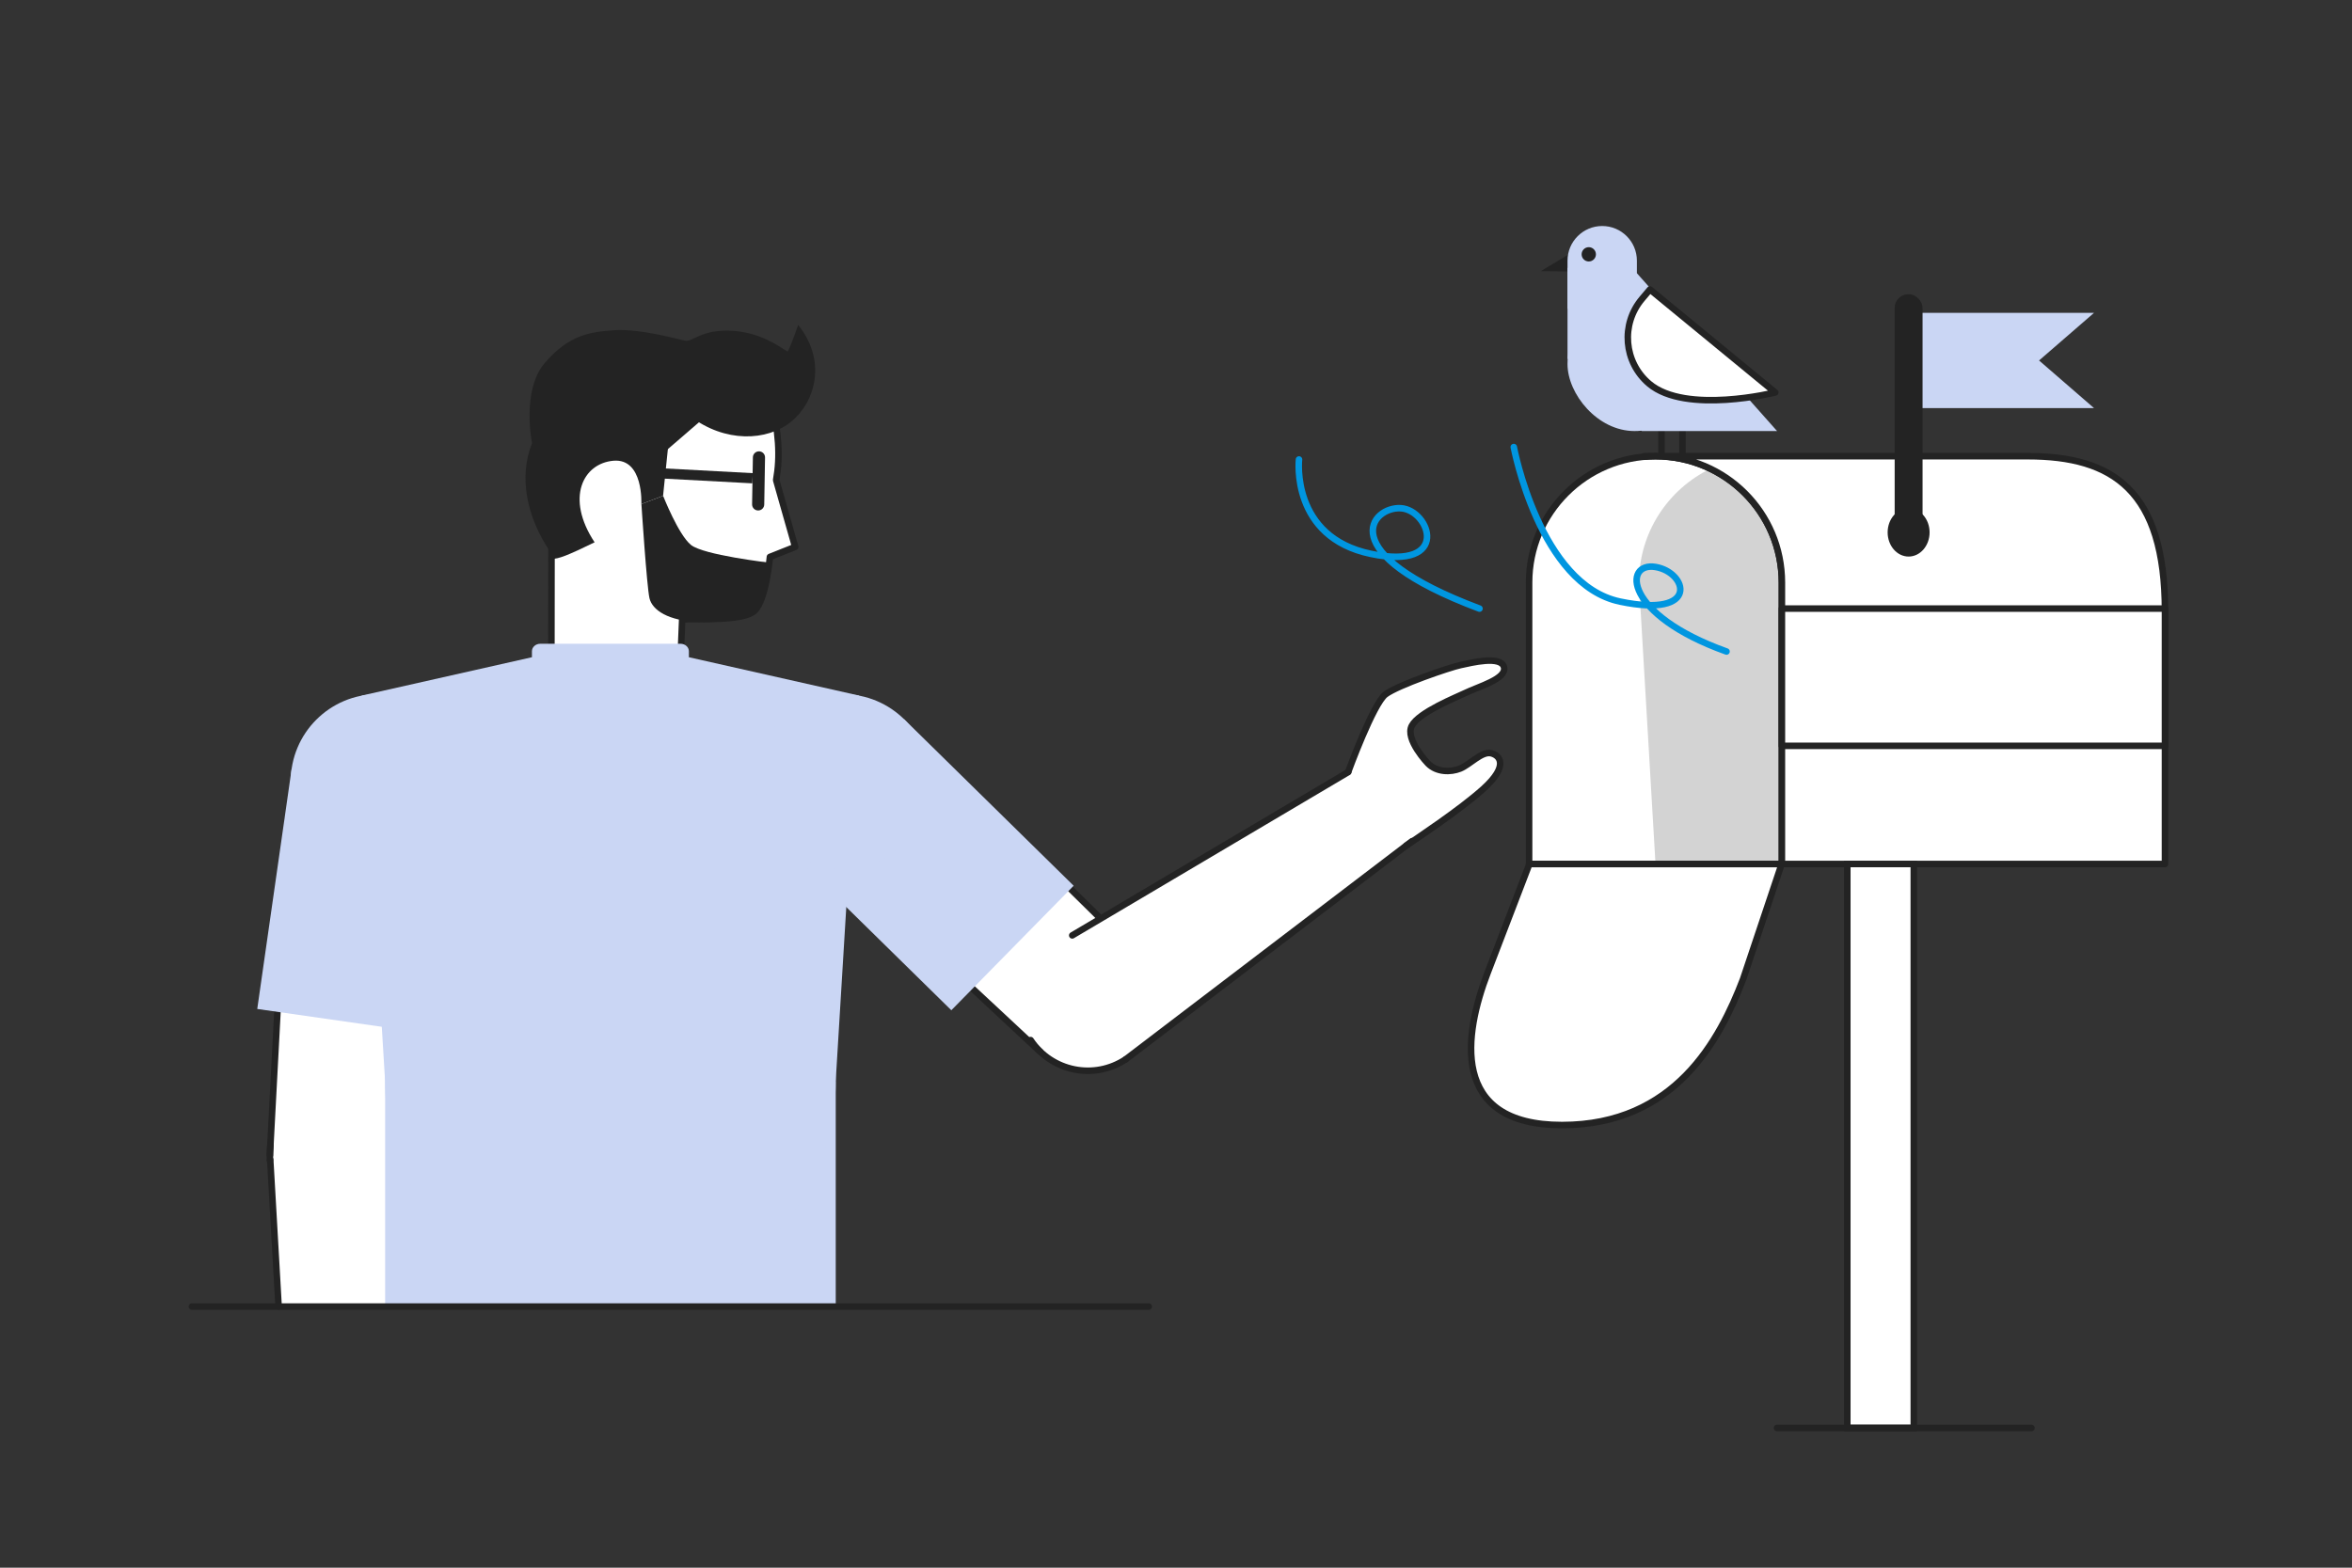 <svg xmlns="http://www.w3.org/2000/svg" viewBox="0 0 720 480" id="empty-email"><rect x="0" y="0" width="720" height="480" fill="#333333" stroke="none"/><rect width="720" height="480" fill="none" data-name="White Space"></rect><g data-name="Layer 5"><path fill="#fff" stroke="#232323" stroke-linecap="round" stroke-linejoin="round" stroke-width="2" d="m506.79,139.68h0c21.36,0,38.69,17.34,38.69,38.69v86.17h-77.39v-86.17c0-21.36,17.34-38.69,38.69-38.69Z"></path><path fill="#fff" stroke="#232323" stroke-linecap="round" stroke-linejoin="round" stroke-width="2" d="M620.74 139.68h-113.95c21.37 0 38.69 17.32 38.69 38.69v86.17h117.27v-77.43c0-36.92-15.9-47.43-42.01-47.43zM503.31 139.84c1.15-.1 2.3-.16 3.48-.16h-3.48v.16z"></path><ellipse cx="584.27" cy="163.01" fill="#232323" rx="6.42" ry="7.4"></ellipse><polygon fill="#cad6f4" points="641.02 124.95 588.17 124.95 588.17 95.79 641.02 95.79 624.2 110.37 641.02 124.95"></polygon><rect width="8.54" height="72.23" x="580" y="90.1" fill="#232323" rx="4.16" ry="4.16"></rect><rect width="20.36" height="172.68" x="565.5" y="264.54" fill="#fff" stroke="#232323" stroke-miterlimit="10" stroke-width="2"></rect><path fill="#232323" d="m523.61,143.51c-12.95,6.26-21.88,19.51-21.88,34.86l5.06,86.17h38.69v-86.17c0-15.34-8.93-28.6-21.88-34.86Z" opacity=".2"></path><rect width="117.27" height="42.03" x="545.48" y="186.34" fill="#fff" stroke="#232323" stroke-linecap="round" stroke-linejoin="round" stroke-width="2"></rect><path fill="#fff" stroke="#232323" stroke-linecap="round" stroke-linejoin="round" stroke-width="2" d="m468.18,264.54l-12.8,33.35c-7.13,18.59-11.83,46.58,22.78,46.58s48.29-26.04,55.42-44.62l11.82-35.3h-77.23Z"></path><line x1="543.98" x2="621.88" y1="437.22" y2="437.22" fill="none" stroke="#232323" stroke-linecap="round" stroke-linejoin="round" stroke-width="2"></line><line x1="508.62" x2="508.62" y1="139.16" y2="131.23" fill="none" stroke="#232323" stroke-linecap="round" stroke-miterlimit="10" stroke-width="2"></line><line x1="515.04" x2="515.04" y1="139.16" y2="131.23" fill="none" stroke="#232323" stroke-linecap="round" stroke-miterlimit="10" stroke-width="2"></line><polygon fill="#232323" points="481.12 83.11 481.12 77.34 471.66 83.02 481.12 83.11"></polygon><polygon fill="#cad6f4" points="501.09 83.65 479.85 81.99 479.85 109.8 502.62 131.98 544 131.98 501.09 83.65"></polygon><path fill="#cad6f4" d="m490.47,69.2h0c5.86,0,10.62,4.76,10.62,10.62v14.73h-21.24v-14.73c0-5.86,4.76-10.62,10.62-10.62Z"></path><rect width="41.02" height="41.02" x="479.85" y="90.96" fill="#cad6f4" rx="20.51" ry="20.51"></rect><circle cx="486.36" cy="77.87" r="2.19" fill="#232323"></circle><path fill="#fff" stroke="#232323" stroke-linecap="round" stroke-linejoin="round" stroke-width="2" d="m505.09,88.63l38.36,31.53s-27.38,6.83-38.61-2.67h0c-7.78-6.58-8.75-18.22-2.17-26l2.42-2.86Z"></path><path fill="none" stroke="#0096e0" stroke-linecap="round" stroke-linejoin="round" stroke-width="2" d="M397.65 140.69s-2.62 23.77 22.02 28.9c24.64 5.13 18.07-13.4 9.18-13.98-8.89-.58-21.42 13.68 24.05 30.73M463.4 136.88s7.92 42.19 32.56 47.32 20.52-9 10.83-10.6c-9.84-1.62-9.83 14.57 21.73 25.88"></path><g><circle cx="103.57" cy="355.13" r="21.01" fill="#fff"></circle><circle cx="110.44" cy="252.14" r="22.43" fill="#fff"></circle><polyline fill="#fff" points="88.06 250.64 82.61 353.73 124.53 356.52 132.81 253.63 88.06 250.64"></polyline><line x1="124.53" x2="132.81" y1="356.52" y2="253.63" fill="none" stroke="#232323" stroke-linecap="round" stroke-linejoin="round" stroke-width="2"></line><line x1="88.06" x2="82.61" y1="250.64" y2="353.73" fill="none" stroke="#232323" stroke-linecap="round" stroke-linejoin="round" stroke-width="2"></line><polygon fill="#fff" points="125.42 398.96 124.64 355 82.62 355.26 85.29 400.05 125.42 398.96"></polygon><line x1="85.29" x2="82.72" y1="400.05" y2="355.09" fill="none" stroke="#232323" stroke-linecap="round" stroke-linejoin="round" stroke-width="2"></line><line x1="123.33" x2="126.26" y1="362.35" y2="399.57" fill="none" stroke="#232323" stroke-linecap="round" stroke-linejoin="round" stroke-width="2"></line><path fill="none" stroke="#232323" stroke-linecap="round" stroke-linejoin="round" stroke-width="2" d="m82.62,355.26c-.01-1.97.02-3.22.2-5.44"></path><path fill="#fff" d="m412.72,236.29s7.62-20.89,11.43-23.72c3.8-2.83,19.59-8.23,22.95-8.95,3.35-.71,12.35-2.98,13.29.62.94,3.6-7.65,5.89-12.08,8.05-2.37,1.16-13.93,5.77-16.13,9.92-2.19,4.15,4.96,11.56,4.96,11.56,2.7,2.74,6.97,2.68,9.81,1.55,2.96-1.18,6.64-5.37,9.51-4.7,2.49.58,5.67,3.63-2.39,10.91-7.19,6.49-20.31,15.58-23.05,17.47l-18.3-22.72Z"></path><circle cx="332.99" cy="306.88" r="21.01" fill="#fff"></circle><circle cx="258.49" cy="235.44" r="22.43" fill="#fff"></circle><polyline fill="#fff" points="242.96 251.63 318.45 322.04 347.53 291.71 274.01 219.25 242.96 251.63"></polyline><line x1="347.53" x2="274.01" y1="291.71" y2="219.25" fill="none" stroke="#232323" stroke-linecap="round" stroke-linejoin="round" stroke-width="2"></line><line x1="242.96" x2="318.45" y1="251.63" y2="322.04" fill="none" stroke="#232323" stroke-linecap="round" stroke-linejoin="round" stroke-width="2"></line><g><circle cx="420.79" cy="248.55" r="14.58" fill="#fff"></circle><polygon fill="#fff" points="412.72 236.4 428.85 260.7 344.62 324.34 321.38 289.33 412.72 236.4"></polygon><line x1="432.26" x2="344.62" y1="257.56" y2="324.34" fill="none" stroke="#232323" stroke-linecap="round" stroke-linejoin="round" stroke-width="2"></line><line x1="328.24" x2="412.72" y1="286.4" y2="236.4" fill="none" stroke="#232323" stroke-linecap="round" stroke-linejoin="round" stroke-width="2"></line><path fill="none" stroke="#232323" stroke-linecap="round" stroke-linejoin="round" stroke-width="2" d="m344.62,324.34c-9.67,6.42-22.71,3.78-29.12-5.88"></path></g><path fill="none" stroke="#232323" stroke-linecap="round" stroke-linejoin="round" stroke-width="2" d="m430.51,258.9c2.75-1.89,16.37-10.87,23.57-17.36,8.06-7.28,4.89-10.33,2.39-10.91-2.88-.67-6.55,3.53-9.51,4.7-2.84,1.13-7.11,1.19-9.81-1.55,0,0-7.16-7.41-4.96-11.56,2.19-4.15,13.75-8.76,16.13-9.92,4.43-2.16,13.02-4.45,12.08-8.05-.94-3.6-9.94-1.34-13.29-.62-3.35.71-19.14,6.12-22.95,8.95-3.8,2.83-11.43,23.72-11.43,23.72"></path><g><path fill="#fff" d="m235.91,121.51s-18.24-15.34-38.65-13.37c-20.41,1.98-28.38,16.06-28.38,16.06l-.1,90.37,39.07-.62.98-24.28c4.17-.37,18.56.67,22.14-2.64,3.58-3.32,4.72-16.51,4.72-16.51l7.73-3.07-5.82-20.46c1.31-7.36.83-14.54-1.69-25.49Z"></path><path fill="none" stroke="#232323" stroke-linecap="round" stroke-linejoin="round" stroke-width="2" d="m235.91,121.51s-18.24-15.34-38.65-13.37c-20.41,1.98-28.38,16.06-28.38,16.06l-.1,90.37,39.07-.62.98-24.28c4.17-.37,18.56.67,22.14-2.64,3.58-3.32,4.72-16.51,4.72-16.51l7.73-3.07-5.82-20.46c1.31-7.36.83-14.54-1.69-25.49Z"></path><path fill="#232323" d="m244.33,99.49s-2.27,6.7-3.23,8.16c-3.07-1.85-8.49-5.98-17.44-6.39-8.94-.42-11.75,3.55-13.96,3.05-2.21-.49-13.97-3.74-21.71-3.2-7.74.54-13.87,1.56-21.16,9.96-7.29,8.39-3.96,24.64-3.96,24.64-4.08,10.17-1.82,22.58,5.85,33.67l2.23-3.6c-3.57-20.68,5.97-30.36,19.45-35.06l20.86-3.29c10.62,8.16,23.54,7.74,30.98,1.64,7.43-6.1,10.9-18.66,2.1-29.58Z"></path><path fill="#232323" d="m206.38,118.71l-3.4,33.1-6.65,2.53s.73-14.06-8.54-13.27c-9.27.79-14.78,11.34-5.77,24.98-8.21,3.99-11.03,5.12-13.2,5.08l-2.57-40.04,40.13-12.39Z"></path><polygon fill="#232323" points="202.47 139.22 220.97 123.25 199 117.53 195.76 130.02 202.47 139.22"></polygon><path fill="#232323" d="m202.99,151.81s4.69,11.94,8.53,15.04c3.84,3.1,23.98,5.43,23.98,5.43,0,0-1.13,11.59-3.79,13.88-2.66,2.29-8.45,4.63-17.78,4.29s-14.28-3.62-15.12-7.32c-.83-3.7-2.46-28.79-2.46-28.79l6.65-2.53Z"></path><polygon fill="#232323" points="230.3 147.99 201.57 146.45 201.7 143.33 230.44 144.87 230.3 147.99"></polygon><path fill="#232323" d="m232.2,138.21h0c1.03,0,1.86.83,1.86,1.86v14.39c0,1.03-.83,1.86-1.86,1.86h0c-1.03,0-1.86-.83-1.86-1.86v-14.39c0-1.03.83-1.86,1.86-1.86Z" transform="rotate(.97 233.401 148.064)"></path></g><path fill="#cad6f4" d="m210.83,201.22h.05v-1.82c0-1.27-1.14-2.29-2.55-2.29h-42.94c-1.41,0-2.55,1.03-2.55,2.29v1.82h.05l-52.18,11.76,7.18,118.09h137.94l7.18-118.09-52.18-11.76Z"></path><rect width="137.94" height="68.97" x="117.9" y="331.08" fill="#cad6f4"></rect><circle cx="186.86" cy="331.08" r="68.97" fill="#cad6f4"></circle><rect width="53.44" height="72.82" x="257.25" y="228.31" fill="#cad6f4" transform="rotate(134.49 283.967 264.733)"></rect><circle cx="258.01" cy="239.25" r="26.72" fill="#cad6f4"></circle><circle cx="115.72" cy="239.25" r="26.72" fill="#cad6f4"></circle><rect width="53.44" height="74.21" x="83.73" y="238.88" fill="#cad6f4" transform="rotate(8.15 110.45 276.052)"></rect><line x1="58.75" x2="351.65" y1="400.05" y2="400.05" fill="none" stroke="#232323" stroke-linecap="round" stroke-linejoin="round" stroke-width="2"></line></g></g></svg>